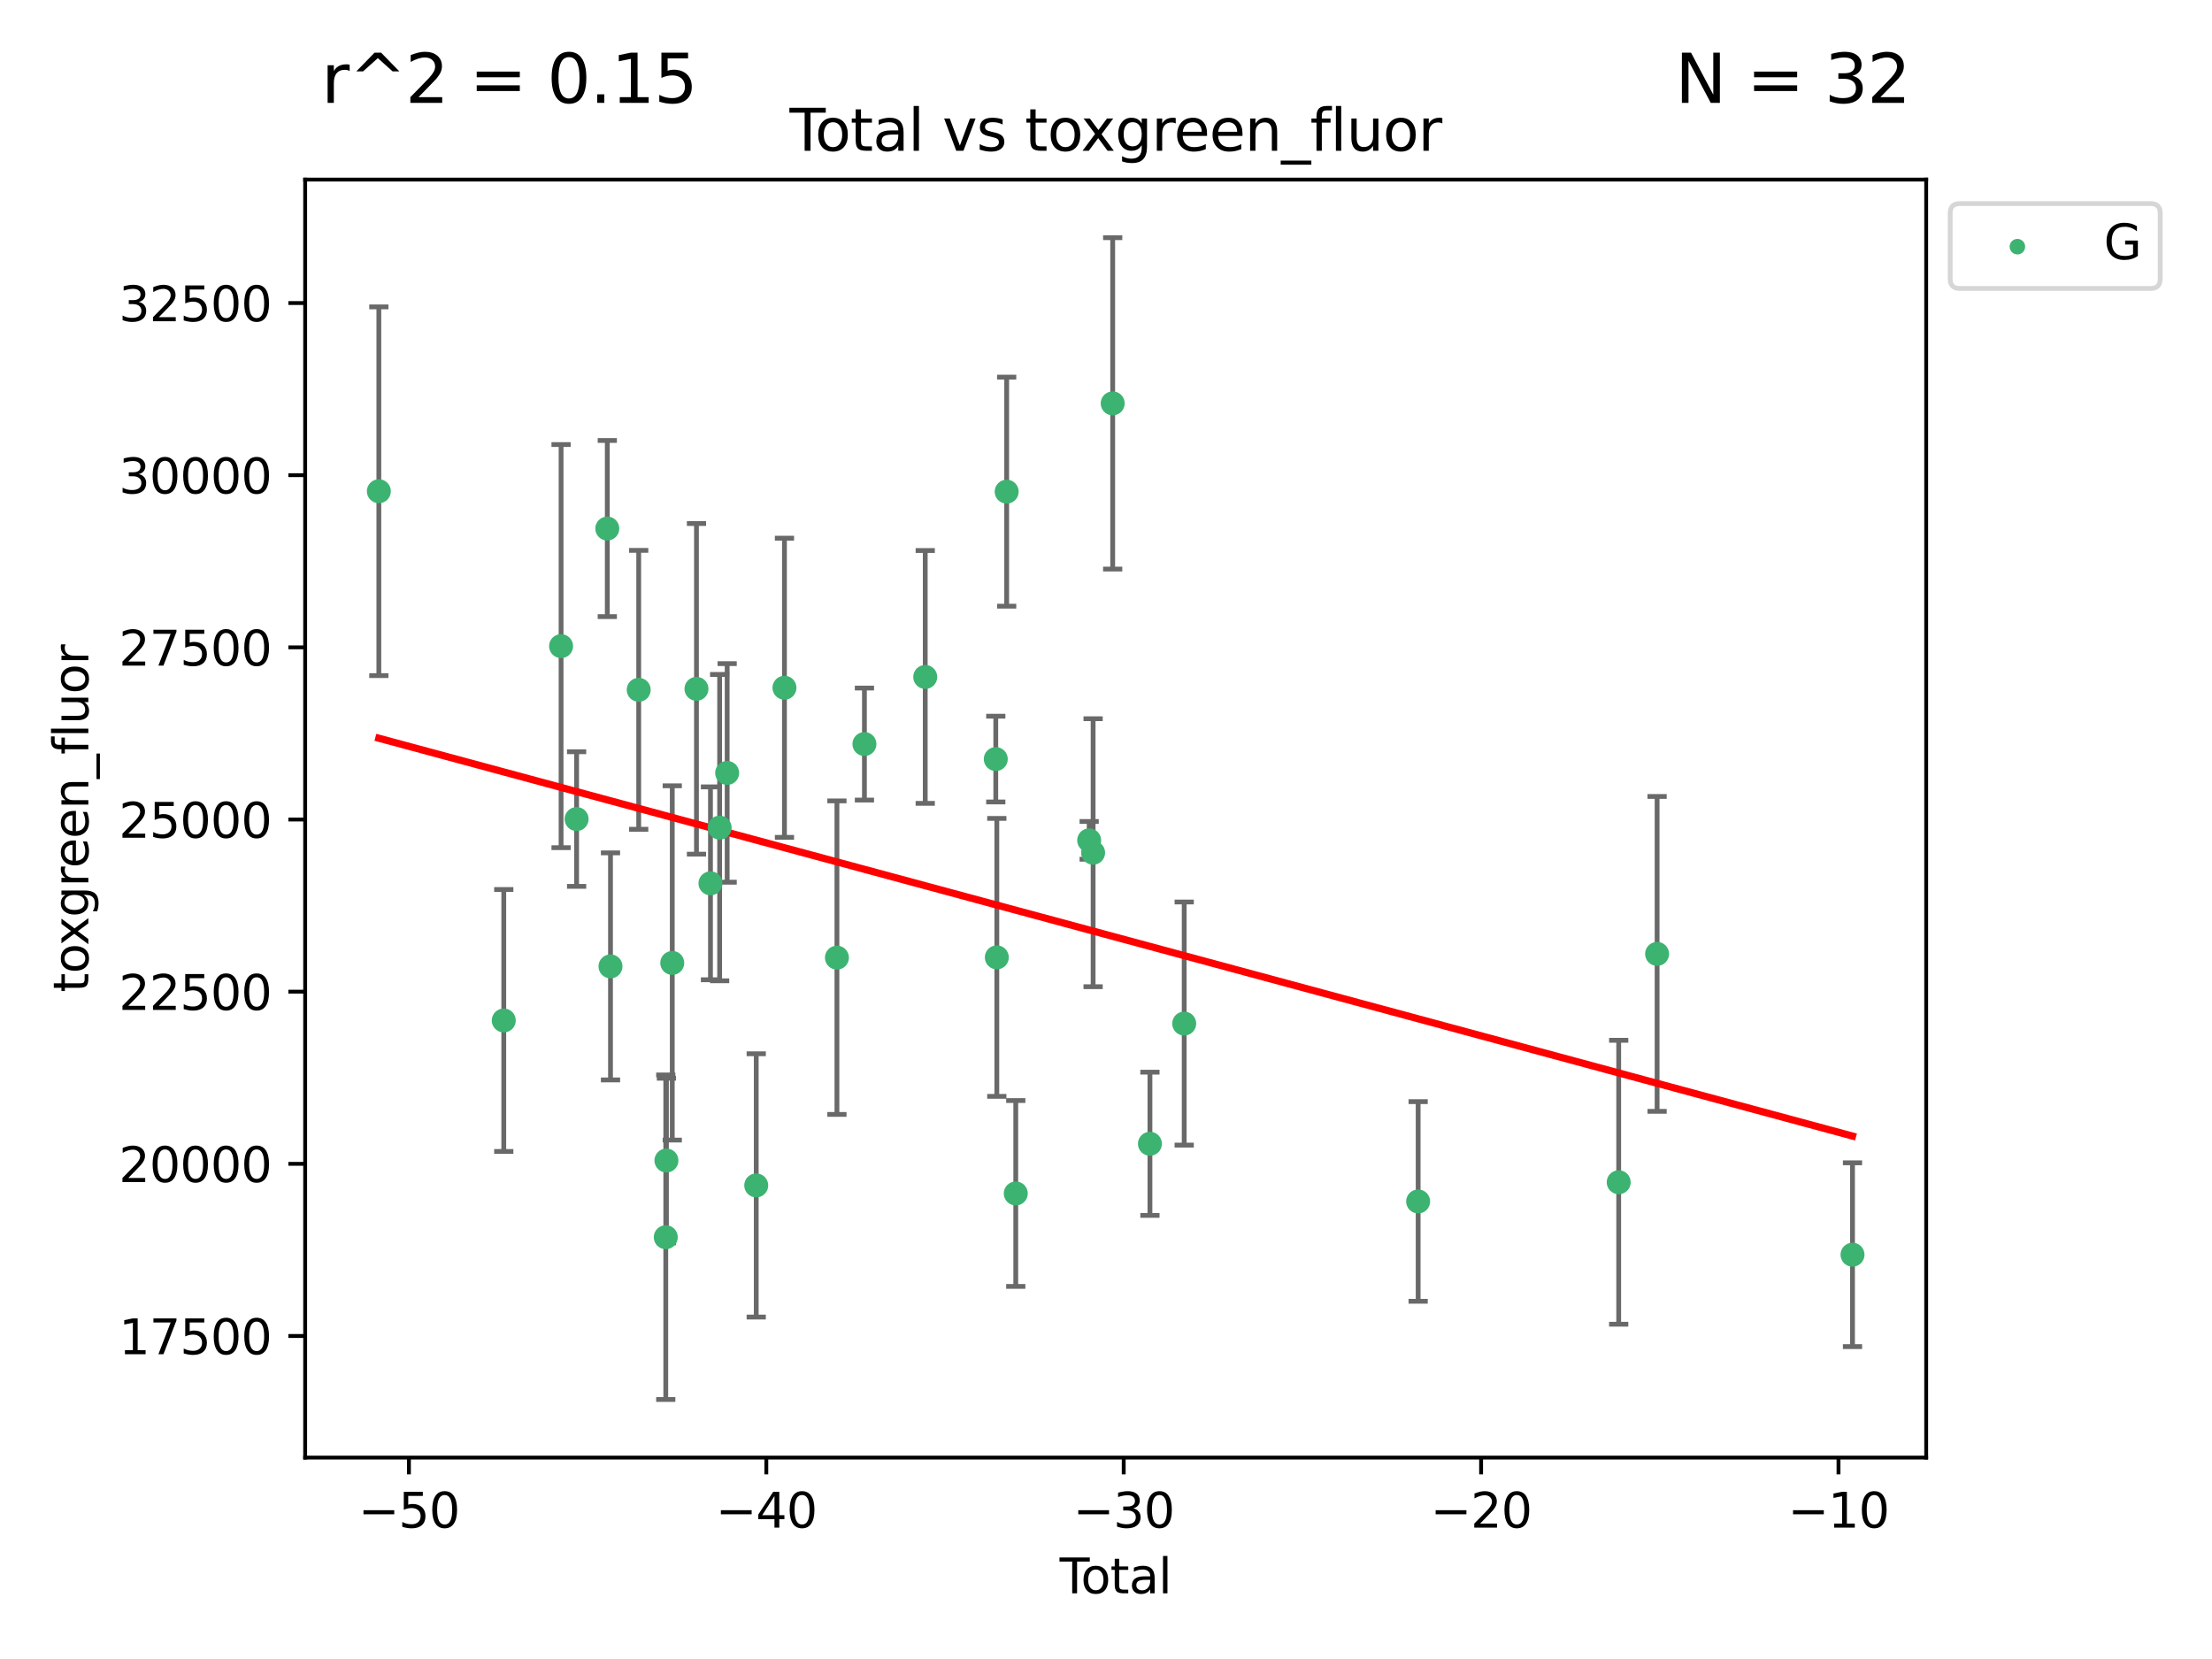 <?xml version="1.0" encoding="utf-8" standalone="no"?>
<!DOCTYPE svg PUBLIC "-//W3C//DTD SVG 1.1//EN"
  "http://www.w3.org/Graphics/SVG/1.1/DTD/svg11.dtd">
<svg xmlns:xlink="http://www.w3.org/1999/xlink" width="460.8pt" height="345.6pt" viewBox="0 0 460.8 345.6" xmlns="http://www.w3.org/2000/svg" version="1.1">
 <defs>
  <style type="text/css">*{stroke-linejoin: round; stroke-linecap: butt}</style>
 </defs>
 <g id="figure_1">
  <g id="patch_1">
   <path d="M 0 345.6 
L 460.8 345.6 
L 460.8 0 
L 0 0 
z
" style="fill: #ffffff"/>
  </g>
  <g id="axes_1">
   <g id="patch_2">
    <path d="M 63.571 303.64 
L 401.26 303.64 
L 401.26 37.411 
L 63.571 37.411 
z
" style="fill: #ffffff"/>
   </g>
   <g id="PathCollection_1">
    <defs>
     <path id="m37106cdf07" d="M 0 1.118 
C 0.297 1.118 0.581 1 0.791 0.791 
C 1 0.581 1.118 0.297 1.118 0 
C 1.118 -0.297 1 -0.581 0.791 -0.791 
C 0.581 -1 0.297 -1.118 0 -1.118 
C -0.297 -1.118 -0.581 -1 -0.791 -0.791 
C -1 -0.581 -1.118 -0.297 -1.118 0 
C -1.118 0.297 -1 0.581 -0.791 0.791 
C -0.581 1 -0.297 1.118 0 1.118 
z
" style="stroke: #3cb371"/>
    </defs>
    <g clip-path="url(#p0122d5c5fe)">
     <use xlink:href="#m37106cdf07" x="78.921" y="102.334" style="fill: #3cb371; stroke: #3cb371"/>
     <use xlink:href="#m37106cdf07" x="104.945" y="212.584" style="fill: #3cb371; stroke: #3cb371"/>
     <use xlink:href="#m37106cdf07" x="116.882" y="134.598" style="fill: #3cb371; stroke: #3cb371"/>
     <use xlink:href="#m37106cdf07" x="120.118" y="170.625" style="fill: #3cb371; stroke: #3cb371"/>
     <use xlink:href="#m37106cdf07" x="126.511" y="110.105" style="fill: #3cb371; stroke: #3cb371"/>
     <use xlink:href="#m37106cdf07" x="127.177" y="201.315" style="fill: #3cb371; stroke: #3cb371"/>
     <use xlink:href="#m37106cdf07" x="133.054" y="143.705" style="fill: #3cb371; stroke: #3cb371"/>
     <use xlink:href="#m37106cdf07" x="138.693" y="257.735" style="fill: #3cb371; stroke: #3cb371"/>
     <use xlink:href="#m37106cdf07" x="138.83" y="241.757" style="fill: #3cb371; stroke: #3cb371"/>
     <use xlink:href="#m37106cdf07" x="140.045" y="200.596" style="fill: #3cb371; stroke: #3cb371"/>
     <use xlink:href="#m37106cdf07" x="145.087" y="143.497" style="fill: #3cb371; stroke: #3cb371"/>
     <use xlink:href="#m37106cdf07" x="148.005" y="184.014" style="fill: #3cb371; stroke: #3cb371"/>
     <use xlink:href="#m37106cdf07" x="149.915" y="172.409" style="fill: #3cb371; stroke: #3cb371"/>
     <use xlink:href="#m37106cdf07" x="151.481" y="161.014" style="fill: #3cb371; stroke: #3cb371"/>
     <use xlink:href="#m37106cdf07" x="157.537" y="246.943" style="fill: #3cb371; stroke: #3cb371"/>
     <use xlink:href="#m37106cdf07" x="163.418" y="143.273" style="fill: #3cb371; stroke: #3cb371"/>
     <use xlink:href="#m37106cdf07" x="174.347" y="199.496" style="fill: #3cb371; stroke: #3cb371"/>
     <use xlink:href="#m37106cdf07" x="180.076" y="154.999" style="fill: #3cb371; stroke: #3cb371"/>
     <use xlink:href="#m37106cdf07" x="192.744" y="141.021" style="fill: #3cb371; stroke: #3cb371"/>
     <use xlink:href="#m37106cdf07" x="207.44" y="158.13" style="fill: #3cb371; stroke: #3cb371"/>
     <use xlink:href="#m37106cdf07" x="207.655" y="199.44" style="fill: #3cb371; stroke: #3cb371"/>
     <use xlink:href="#m37106cdf07" x="209.708" y="102.423" style="fill: #3cb371; stroke: #3cb371"/>
     <use xlink:href="#m37106cdf07" x="211.603" y="248.624" style="fill: #3cb371; stroke: #3cb371"/>
     <use xlink:href="#m37106cdf07" x="226.894" y="175.061" style="fill: #3cb371; stroke: #3cb371"/>
     <use xlink:href="#m37106cdf07" x="227.715" y="177.637" style="fill: #3cb371; stroke: #3cb371"/>
     <use xlink:href="#m37106cdf07" x="231.793" y="84.029" style="fill: #3cb371; stroke: #3cb371"/>
     <use xlink:href="#m37106cdf07" x="239.552" y="238.268" style="fill: #3cb371; stroke: #3cb371"/>
     <use xlink:href="#m37106cdf07" x="246.69" y="213.226" style="fill: #3cb371; stroke: #3cb371"/>
     <use xlink:href="#m37106cdf07" x="295.426" y="250.285" style="fill: #3cb371; stroke: #3cb371"/>
     <use xlink:href="#m37106cdf07" x="337.204" y="246.283" style="fill: #3cb371; stroke: #3cb371"/>
     <use xlink:href="#m37106cdf07" x="345.204" y="198.715" style="fill: #3cb371; stroke: #3cb371"/>
     <use xlink:href="#m37106cdf07" x="385.911" y="261.378" style="fill: #3cb371; stroke: #3cb371"/>
    </g>
   </g>
   <g id="matplotlib.axis_1">
    <g id="xtick_1">
     <g id="line2d_1">
      <defs>
       <path id="m9083b5faa7" d="M 0 0 
L 0 3.5 
" style="stroke: #000000; stroke-width: 0.8"/>
      </defs>
      <g>
       <use xlink:href="#m9083b5faa7" x="85.187" y="303.64" style="stroke: #000000; stroke-width: 0.8"/>
      </g>
     </g>
     <g id="text_1">
      <!-- −50 -->
      <g transform="translate(74.634 318.238)scale(0.1 -0.1)">
       <defs>
        <path id="DejaVuSans-2212" d="M 678 2272 
L 4684 2272 
L 4684 1741 
L 678 1741 
L 678 2272 
z
" transform="scale(0.016)"/>
        <path id="DejaVuSans-35" d="M 691 4666 
L 3169 4666 
L 3169 4134 
L 1269 4134 
L 1269 2991 
Q 1406 3038 1543 3061 
Q 1681 3084 1819 3084 
Q 2600 3084 3056 2656 
Q 3513 2228 3513 1497 
Q 3513 744 3044 326 
Q 2575 -91 1722 -91 
Q 1428 -91 1123 -41 
Q 819 9 494 109 
L 494 744 
Q 775 591 1075 516 
Q 1375 441 1709 441 
Q 2250 441 2565 725 
Q 2881 1009 2881 1497 
Q 2881 1984 2565 2268 
Q 2250 2553 1709 2553 
Q 1456 2553 1204 2497 
Q 953 2441 691 2322 
L 691 4666 
z
" transform="scale(0.016)"/>
        <path id="DejaVuSans-30" d="M 2034 4250 
Q 1547 4250 1301 3770 
Q 1056 3291 1056 2328 
Q 1056 1369 1301 889 
Q 1547 409 2034 409 
Q 2525 409 2770 889 
Q 3016 1369 3016 2328 
Q 3016 3291 2770 3770 
Q 2525 4250 2034 4250 
z
M 2034 4750 
Q 2819 4750 3233 4129 
Q 3647 3509 3647 2328 
Q 3647 1150 3233 529 
Q 2819 -91 2034 -91 
Q 1250 -91 836 529 
Q 422 1150 422 2328 
Q 422 3509 836 4129 
Q 1250 4750 2034 4750 
z
" transform="scale(0.016)"/>
       </defs>
       <use xlink:href="#DejaVuSans-2212"/>
       <use xlink:href="#DejaVuSans-35" x="83.789"/>
       <use xlink:href="#DejaVuSans-30" x="147.412"/>
      </g>
     </g>
    </g>
    <g id="xtick_2">
     <g id="line2d_2">
      <g>
       <use xlink:href="#m9083b5faa7" x="159.638" y="303.64" style="stroke: #000000; stroke-width: 0.8"/>
      </g>
     </g>
     <g id="text_2">
      <!-- −40 -->
      <g transform="translate(149.086 318.238)scale(0.1 -0.1)">
       <defs>
        <path id="DejaVuSans-34" d="M 2419 4116 
L 825 1625 
L 2419 1625 
L 2419 4116 
z
M 2253 4666 
L 3047 4666 
L 3047 1625 
L 3713 1625 
L 3713 1100 
L 3047 1100 
L 3047 0 
L 2419 0 
L 2419 1100 
L 313 1100 
L 313 1709 
L 2253 4666 
z
" transform="scale(0.016)"/>
       </defs>
       <use xlink:href="#DejaVuSans-2212"/>
       <use xlink:href="#DejaVuSans-34" x="83.789"/>
       <use xlink:href="#DejaVuSans-30" x="147.412"/>
      </g>
     </g>
    </g>
    <g id="xtick_3">
     <g id="line2d_3">
      <g>
       <use xlink:href="#m9083b5faa7" x="234.089" y="303.64" style="stroke: #000000; stroke-width: 0.8"/>
      </g>
     </g>
     <g id="text_3">
      <!-- −30 -->
      <g transform="translate(223.537 318.238)scale(0.1 -0.1)">
       <defs>
        <path id="DejaVuSans-33" d="M 2597 2516 
Q 3050 2419 3304 2112 
Q 3559 1806 3559 1356 
Q 3559 666 3084 287 
Q 2609 -91 1734 -91 
Q 1441 -91 1130 -33 
Q 819 25 488 141 
L 488 750 
Q 750 597 1062 519 
Q 1375 441 1716 441 
Q 2309 441 2620 675 
Q 2931 909 2931 1356 
Q 2931 1769 2642 2001 
Q 2353 2234 1838 2234 
L 1294 2234 
L 1294 2753 
L 1863 2753 
Q 2328 2753 2575 2939 
Q 2822 3125 2822 3475 
Q 2822 3834 2567 4026 
Q 2313 4219 1838 4219 
Q 1578 4219 1281 4162 
Q 984 4106 628 3988 
L 628 4550 
Q 988 4650 1302 4700 
Q 1616 4750 1894 4750 
Q 2613 4750 3031 4423 
Q 3450 4097 3450 3541 
Q 3450 3153 3228 2886 
Q 3006 2619 2597 2516 
z
" transform="scale(0.016)"/>
       </defs>
       <use xlink:href="#DejaVuSans-2212"/>
       <use xlink:href="#DejaVuSans-33" x="83.789"/>
       <use xlink:href="#DejaVuSans-30" x="147.412"/>
      </g>
     </g>
    </g>
    <g id="xtick_4">
     <g id="line2d_4">
      <g>
       <use xlink:href="#m9083b5faa7" x="308.541" y="303.64" style="stroke: #000000; stroke-width: 0.8"/>
      </g>
     </g>
     <g id="text_4">
      <!-- −20 -->
      <g transform="translate(297.988 318.238)scale(0.1 -0.1)">
       <defs>
        <path id="DejaVuSans-32" d="M 1228 531 
L 3431 531 
L 3431 0 
L 469 0 
L 469 531 
Q 828 903 1448 1529 
Q 2069 2156 2228 2338 
Q 2531 2678 2651 2914 
Q 2772 3150 2772 3378 
Q 2772 3750 2511 3984 
Q 2250 4219 1831 4219 
Q 1534 4219 1204 4116 
Q 875 4013 500 3803 
L 500 4441 
Q 881 4594 1212 4672 
Q 1544 4750 1819 4750 
Q 2544 4750 2975 4387 
Q 3406 4025 3406 3419 
Q 3406 3131 3298 2873 
Q 3191 2616 2906 2266 
Q 2828 2175 2409 1742 
Q 1991 1309 1228 531 
z
" transform="scale(0.016)"/>
       </defs>
       <use xlink:href="#DejaVuSans-2212"/>
       <use xlink:href="#DejaVuSans-32" x="83.789"/>
       <use xlink:href="#DejaVuSans-30" x="147.412"/>
      </g>
     </g>
    </g>
    <g id="xtick_5">
     <g id="line2d_5">
      <g>
       <use xlink:href="#m9083b5faa7" x="382.992" y="303.64" style="stroke: #000000; stroke-width: 0.8"/>
      </g>
     </g>
     <g id="text_5">
      <!-- −10 -->
      <g transform="translate(372.44 318.238)scale(0.1 -0.1)">
       <defs>
        <path id="DejaVuSans-31" d="M 794 531 
L 1825 531 
L 1825 4091 
L 703 3866 
L 703 4441 
L 1819 4666 
L 2450 4666 
L 2450 531 
L 3481 531 
L 3481 0 
L 794 0 
L 794 531 
z
" transform="scale(0.016)"/>
       </defs>
       <use xlink:href="#DejaVuSans-2212"/>
       <use xlink:href="#DejaVuSans-31" x="83.789"/>
       <use xlink:href="#DejaVuSans-30" x="147.412"/>
      </g>
     </g>
    </g>
    <g id="text_6">
     <!-- Total -->
     <g transform="translate(220.739 331.917)scale(0.1 -0.1)">
      <defs>
       <path id="DejaVuSans-54" d="M -19 4666 
L 3928 4666 
L 3928 4134 
L 2272 4134 
L 2272 0 
L 1638 0 
L 1638 4134 
L -19 4134 
L -19 4666 
z
" transform="scale(0.016)"/>
       <path id="DejaVuSans-6f" d="M 1959 3097 
Q 1497 3097 1228 2736 
Q 959 2375 959 1747 
Q 959 1119 1226 758 
Q 1494 397 1959 397 
Q 2419 397 2687 759 
Q 2956 1122 2956 1747 
Q 2956 2369 2687 2733 
Q 2419 3097 1959 3097 
z
M 1959 3584 
Q 2709 3584 3137 3096 
Q 3566 2609 3566 1747 
Q 3566 888 3137 398 
Q 2709 -91 1959 -91 
Q 1206 -91 779 398 
Q 353 888 353 1747 
Q 353 2609 779 3096 
Q 1206 3584 1959 3584 
z
" transform="scale(0.016)"/>
       <path id="DejaVuSans-74" d="M 1172 4494 
L 1172 3500 
L 2356 3500 
L 2356 3053 
L 1172 3053 
L 1172 1153 
Q 1172 725 1289 603 
Q 1406 481 1766 481 
L 2356 481 
L 2356 0 
L 1766 0 
Q 1100 0 847 248 
Q 594 497 594 1153 
L 594 3053 
L 172 3053 
L 172 3500 
L 594 3500 
L 594 4494 
L 1172 4494 
z
" transform="scale(0.016)"/>
       <path id="DejaVuSans-61" d="M 2194 1759 
Q 1497 1759 1228 1600 
Q 959 1441 959 1056 
Q 959 750 1161 570 
Q 1363 391 1709 391 
Q 2188 391 2477 730 
Q 2766 1069 2766 1631 
L 2766 1759 
L 2194 1759 
z
M 3341 1997 
L 3341 0 
L 2766 0 
L 2766 531 
Q 2569 213 2275 61 
Q 1981 -91 1556 -91 
Q 1019 -91 701 211 
Q 384 513 384 1019 
Q 384 1609 779 1909 
Q 1175 2209 1959 2209 
L 2766 2209 
L 2766 2266 
Q 2766 2663 2505 2880 
Q 2244 3097 1772 3097 
Q 1472 3097 1187 3025 
Q 903 2953 641 2809 
L 641 3341 
Q 956 3463 1253 3523 
Q 1550 3584 1831 3584 
Q 2591 3584 2966 3190 
Q 3341 2797 3341 1997 
z
" transform="scale(0.016)"/>
       <path id="DejaVuSans-6c" d="M 603 4863 
L 1178 4863 
L 1178 0 
L 603 0 
L 603 4863 
z
" transform="scale(0.016)"/>
      </defs>
      <use xlink:href="#DejaVuSans-54"/>
      <use xlink:href="#DejaVuSans-6f" x="44.084"/>
      <use xlink:href="#DejaVuSans-74" x="105.266"/>
      <use xlink:href="#DejaVuSans-61" x="144.475"/>
      <use xlink:href="#DejaVuSans-6c" x="205.754"/>
     </g>
    </g>
   </g>
   <g id="matplotlib.axis_2">
    <g id="ytick_1">
     <g id="line2d_6">
      <defs>
       <path id="m6545ec533d" d="M 0 0 
L -3.5 0 
" style="stroke: #000000; stroke-width: 0.8"/>
      </defs>
      <g>
       <use xlink:href="#m6545ec533d" x="63.571" y="278.311" style="stroke: #000000; stroke-width: 0.8"/>
      </g>
     </g>
     <g id="text_7">
      <!-- 17500 -->
      <g transform="translate(24.759 282.11)scale(0.1 -0.1)">
       <defs>
        <path id="DejaVuSans-37" d="M 525 4666 
L 3525 4666 
L 3525 4397 
L 1831 0 
L 1172 0 
L 2766 4134 
L 525 4134 
L 525 4666 
z
" transform="scale(0.016)"/>
       </defs>
       <use xlink:href="#DejaVuSans-31"/>
       <use xlink:href="#DejaVuSans-37" x="63.623"/>
       <use xlink:href="#DejaVuSans-35" x="127.246"/>
       <use xlink:href="#DejaVuSans-30" x="190.869"/>
       <use xlink:href="#DejaVuSans-30" x="254.492"/>
      </g>
     </g>
    </g>
    <g id="ytick_2">
     <g id="line2d_7">
      <g>
       <use xlink:href="#m6545ec533d" x="63.571" y="242.447" style="stroke: #000000; stroke-width: 0.8"/>
      </g>
     </g>
     <g id="text_8">
      <!-- 20000 -->
      <g transform="translate(24.759 246.246)scale(0.1 -0.1)">
       <use xlink:href="#DejaVuSans-32"/>
       <use xlink:href="#DejaVuSans-30" x="63.623"/>
       <use xlink:href="#DejaVuSans-30" x="127.246"/>
       <use xlink:href="#DejaVuSans-30" x="190.869"/>
       <use xlink:href="#DejaVuSans-30" x="254.492"/>
      </g>
     </g>
    </g>
    <g id="ytick_3">
     <g id="line2d_8">
      <g>
       <use xlink:href="#m6545ec533d" x="63.571" y="206.583" style="stroke: #000000; stroke-width: 0.8"/>
      </g>
     </g>
     <g id="text_9">
      <!-- 22500 -->
      <g transform="translate(24.759 210.382)scale(0.1 -0.1)">
       <use xlink:href="#DejaVuSans-32"/>
       <use xlink:href="#DejaVuSans-32" x="63.623"/>
       <use xlink:href="#DejaVuSans-35" x="127.246"/>
       <use xlink:href="#DejaVuSans-30" x="190.869"/>
       <use xlink:href="#DejaVuSans-30" x="254.492"/>
      </g>
     </g>
    </g>
    <g id="ytick_4">
     <g id="line2d_9">
      <g>
       <use xlink:href="#m6545ec533d" x="63.571" y="170.719" style="stroke: #000000; stroke-width: 0.8"/>
      </g>
     </g>
     <g id="text_10">
      <!-- 25000 -->
      <g transform="translate(24.759 174.518)scale(0.1 -0.1)">
       <use xlink:href="#DejaVuSans-32"/>
       <use xlink:href="#DejaVuSans-35" x="63.623"/>
       <use xlink:href="#DejaVuSans-30" x="127.246"/>
       <use xlink:href="#DejaVuSans-30" x="190.869"/>
       <use xlink:href="#DejaVuSans-30" x="254.492"/>
      </g>
     </g>
    </g>
    <g id="ytick_5">
     <g id="line2d_10">
      <g>
       <use xlink:href="#m6545ec533d" x="63.571" y="134.854" style="stroke: #000000; stroke-width: 0.8"/>
      </g>
     </g>
     <g id="text_11">
      <!-- 27500 -->
      <g transform="translate(24.759 138.654)scale(0.1 -0.1)">
       <use xlink:href="#DejaVuSans-32"/>
       <use xlink:href="#DejaVuSans-37" x="63.623"/>
       <use xlink:href="#DejaVuSans-35" x="127.246"/>
       <use xlink:href="#DejaVuSans-30" x="190.869"/>
       <use xlink:href="#DejaVuSans-30" x="254.492"/>
      </g>
     </g>
    </g>
    <g id="ytick_6">
     <g id="line2d_11">
      <g>
       <use xlink:href="#m6545ec533d" x="63.571" y="98.99" style="stroke: #000000; stroke-width: 0.8"/>
      </g>
     </g>
     <g id="text_12">
      <!-- 30000 -->
      <g transform="translate(24.759 102.789)scale(0.1 -0.1)">
       <use xlink:href="#DejaVuSans-33"/>
       <use xlink:href="#DejaVuSans-30" x="63.623"/>
       <use xlink:href="#DejaVuSans-30" x="127.246"/>
       <use xlink:href="#DejaVuSans-30" x="190.869"/>
       <use xlink:href="#DejaVuSans-30" x="254.492"/>
      </g>
     </g>
    </g>
    <g id="ytick_7">
     <g id="line2d_12">
      <g>
       <use xlink:href="#m6545ec533d" x="63.571" y="63.126" style="stroke: #000000; stroke-width: 0.8"/>
      </g>
     </g>
     <g id="text_13">
      <!-- 32500 -->
      <g transform="translate(24.759 66.925)scale(0.1 -0.1)">
       <use xlink:href="#DejaVuSans-33"/>
       <use xlink:href="#DejaVuSans-32" x="63.623"/>
       <use xlink:href="#DejaVuSans-35" x="127.246"/>
       <use xlink:href="#DejaVuSans-30" x="190.869"/>
       <use xlink:href="#DejaVuSans-30" x="254.492"/>
      </g>
     </g>
    </g>
    <g id="text_14">
     <!-- toxgreen_fluor -->
     <g transform="translate(18.401 206.72)rotate(-90)scale(0.1 -0.1)">
      <defs>
       <path id="DejaVuSans-78" d="M 3513 3500 
L 2247 1797 
L 3578 0 
L 2900 0 
L 1881 1375 
L 863 0 
L 184 0 
L 1544 1831 
L 300 3500 
L 978 3500 
L 1906 2253 
L 2834 3500 
L 3513 3500 
z
" transform="scale(0.016)"/>
       <path id="DejaVuSans-67" d="M 2906 1791 
Q 2906 2416 2648 2759 
Q 2391 3103 1925 3103 
Q 1463 3103 1205 2759 
Q 947 2416 947 1791 
Q 947 1169 1205 825 
Q 1463 481 1925 481 
Q 2391 481 2648 825 
Q 2906 1169 2906 1791 
z
M 3481 434 
Q 3481 -459 3084 -895 
Q 2688 -1331 1869 -1331 
Q 1566 -1331 1297 -1286 
Q 1028 -1241 775 -1147 
L 775 -588 
Q 1028 -725 1275 -790 
Q 1522 -856 1778 -856 
Q 2344 -856 2625 -561 
Q 2906 -266 2906 331 
L 2906 616 
Q 2728 306 2450 153 
Q 2172 0 1784 0 
Q 1141 0 747 490 
Q 353 981 353 1791 
Q 353 2603 747 3093 
Q 1141 3584 1784 3584 
Q 2172 3584 2450 3431 
Q 2728 3278 2906 2969 
L 2906 3500 
L 3481 3500 
L 3481 434 
z
" transform="scale(0.016)"/>
       <path id="DejaVuSans-72" d="M 2631 2963 
Q 2534 3019 2420 3045 
Q 2306 3072 2169 3072 
Q 1681 3072 1420 2755 
Q 1159 2438 1159 1844 
L 1159 0 
L 581 0 
L 581 3500 
L 1159 3500 
L 1159 2956 
Q 1341 3275 1631 3429 
Q 1922 3584 2338 3584 
Q 2397 3584 2469 3576 
Q 2541 3569 2628 3553 
L 2631 2963 
z
" transform="scale(0.016)"/>
       <path id="DejaVuSans-65" d="M 3597 1894 
L 3597 1613 
L 953 1613 
Q 991 1019 1311 708 
Q 1631 397 2203 397 
Q 2534 397 2845 478 
Q 3156 559 3463 722 
L 3463 178 
Q 3153 47 2828 -22 
Q 2503 -91 2169 -91 
Q 1331 -91 842 396 
Q 353 884 353 1716 
Q 353 2575 817 3079 
Q 1281 3584 2069 3584 
Q 2775 3584 3186 3129 
Q 3597 2675 3597 1894 
z
M 3022 2063 
Q 3016 2534 2758 2815 
Q 2500 3097 2075 3097 
Q 1594 3097 1305 2825 
Q 1016 2553 972 2059 
L 3022 2063 
z
" transform="scale(0.016)"/>
       <path id="DejaVuSans-6e" d="M 3513 2113 
L 3513 0 
L 2938 0 
L 2938 2094 
Q 2938 2591 2744 2837 
Q 2550 3084 2163 3084 
Q 1697 3084 1428 2787 
Q 1159 2491 1159 1978 
L 1159 0 
L 581 0 
L 581 3500 
L 1159 3500 
L 1159 2956 
Q 1366 3272 1645 3428 
Q 1925 3584 2291 3584 
Q 2894 3584 3203 3211 
Q 3513 2838 3513 2113 
z
" transform="scale(0.016)"/>
       <path id="DejaVuSans-5f" d="M 3263 -1063 
L 3263 -1509 
L -63 -1509 
L -63 -1063 
L 3263 -1063 
z
" transform="scale(0.016)"/>
       <path id="DejaVuSans-66" d="M 2375 4863 
L 2375 4384 
L 1825 4384 
Q 1516 4384 1395 4259 
Q 1275 4134 1275 3809 
L 1275 3500 
L 2222 3500 
L 2222 3053 
L 1275 3053 
L 1275 0 
L 697 0 
L 697 3053 
L 147 3053 
L 147 3500 
L 697 3500 
L 697 3744 
Q 697 4328 969 4595 
Q 1241 4863 1831 4863 
L 2375 4863 
z
" transform="scale(0.016)"/>
       <path id="DejaVuSans-75" d="M 544 1381 
L 544 3500 
L 1119 3500 
L 1119 1403 
Q 1119 906 1312 657 
Q 1506 409 1894 409 
Q 2359 409 2629 706 
Q 2900 1003 2900 1516 
L 2900 3500 
L 3475 3500 
L 3475 0 
L 2900 0 
L 2900 538 
Q 2691 219 2414 64 
Q 2138 -91 1772 -91 
Q 1169 -91 856 284 
Q 544 659 544 1381 
z
M 1991 3584 
L 1991 3584 
z
" transform="scale(0.016)"/>
      </defs>
      <use xlink:href="#DejaVuSans-74"/>
      <use xlink:href="#DejaVuSans-6f" x="39.209"/>
      <use xlink:href="#DejaVuSans-78" x="97.266"/>
      <use xlink:href="#DejaVuSans-67" x="156.445"/>
      <use xlink:href="#DejaVuSans-72" x="219.922"/>
      <use xlink:href="#DejaVuSans-65" x="258.785"/>
      <use xlink:href="#DejaVuSans-65" x="320.309"/>
      <use xlink:href="#DejaVuSans-6e" x="381.832"/>
      <use xlink:href="#DejaVuSans-5f" x="445.211"/>
      <use xlink:href="#DejaVuSans-66" x="495.211"/>
      <use xlink:href="#DejaVuSans-6c" x="530.416"/>
      <use xlink:href="#DejaVuSans-75" x="558.199"/>
      <use xlink:href="#DejaVuSans-6f" x="621.578"/>
      <use xlink:href="#DejaVuSans-72" x="682.76"/>
     </g>
    </g>
   </g>
   <g id="LineCollection_1">
    <path d="M 78.921 140.738 
L 78.921 63.931 
" clip-path="url(#p0122d5c5fe)" style="fill: none; stroke: #696969"/>
    <path d="M 104.945 239.865 
L 104.945 185.303 
" clip-path="url(#p0122d5c5fe)" style="fill: none; stroke: #696969"/>
    <path d="M 116.882 176.587 
L 116.882 92.609 
" clip-path="url(#p0122d5c5fe)" style="fill: none; stroke: #696969"/>
    <path d="M 120.118 184.644 
L 120.118 156.605 
" clip-path="url(#p0122d5c5fe)" style="fill: none; stroke: #696969"/>
    <path d="M 126.511 128.45 
L 126.511 91.76 
" clip-path="url(#p0122d5c5fe)" style="fill: none; stroke: #696969"/>
    <path d="M 127.177 224.969 
L 127.177 177.662 
" clip-path="url(#p0122d5c5fe)" style="fill: none; stroke: #696969"/>
    <path d="M 133.054 172.758 
L 133.054 114.652 
" clip-path="url(#p0122d5c5fe)" style="fill: none; stroke: #696969"/>
    <path d="M 138.693 291.539 
L 138.693 223.931 
" clip-path="url(#p0122d5c5fe)" style="fill: none; stroke: #696969"/>
    <path d="M 138.83 258.896 
L 138.83 224.617 
" clip-path="url(#p0122d5c5fe)" style="fill: none; stroke: #696969"/>
    <path d="M 140.045 237.494 
L 140.045 163.698 
" clip-path="url(#p0122d5c5fe)" style="fill: none; stroke: #696969"/>
    <path d="M 145.087 177.934 
L 145.087 109.06 
" clip-path="url(#p0122d5c5fe)" style="fill: none; stroke: #696969"/>
    <path d="M 148.005 204.105 
L 148.005 163.924 
" clip-path="url(#p0122d5c5fe)" style="fill: none; stroke: #696969"/>
    <path d="M 149.915 204.318 
L 149.915 140.5 
" clip-path="url(#p0122d5c5fe)" style="fill: none; stroke: #696969"/>
    <path d="M 151.481 183.78 
L 151.481 138.248 
" clip-path="url(#p0122d5c5fe)" style="fill: none; stroke: #696969"/>
    <path d="M 157.537 274.366 
L 157.537 219.52 
" clip-path="url(#p0122d5c5fe)" style="fill: none; stroke: #696969"/>
    <path d="M 163.418 174.432 
L 163.418 112.115 
" clip-path="url(#p0122d5c5fe)" style="fill: none; stroke: #696969"/>
    <path d="M 174.347 232.15 
L 174.347 166.842 
" clip-path="url(#p0122d5c5fe)" style="fill: none; stroke: #696969"/>
    <path d="M 180.076 166.666 
L 180.076 143.332 
" clip-path="url(#p0122d5c5fe)" style="fill: none; stroke: #696969"/>
    <path d="M 192.744 167.359 
L 192.744 114.683 
" clip-path="url(#p0122d5c5fe)" style="fill: none; stroke: #696969"/>
    <path d="M 207.44 167.063 
L 207.44 149.198 
" clip-path="url(#p0122d5c5fe)" style="fill: none; stroke: #696969"/>
    <path d="M 207.655 228.389 
L 207.655 170.491 
" clip-path="url(#p0122d5c5fe)" style="fill: none; stroke: #696969"/>
    <path d="M 209.708 126.28 
L 209.708 78.565 
" clip-path="url(#p0122d5c5fe)" style="fill: none; stroke: #696969"/>
    <path d="M 211.603 267.982 
L 211.603 229.267 
" clip-path="url(#p0122d5c5fe)" style="fill: none; stroke: #696969"/>
    <path d="M 226.894 178.996 
L 226.894 171.126 
" clip-path="url(#p0122d5c5fe)" style="fill: none; stroke: #696969"/>
    <path d="M 227.715 205.546 
L 227.715 149.727 
" clip-path="url(#p0122d5c5fe)" style="fill: none; stroke: #696969"/>
    <path d="M 231.793 118.545 
L 231.793 49.513 
" clip-path="url(#p0122d5c5fe)" style="fill: none; stroke: #696969"/>
    <path d="M 239.552 253.186 
L 239.552 223.349 
" clip-path="url(#p0122d5c5fe)" style="fill: none; stroke: #696969"/>
    <path d="M 246.69 238.548 
L 246.69 187.903 
" clip-path="url(#p0122d5c5fe)" style="fill: none; stroke: #696969"/>
    <path d="M 295.426 271.079 
L 295.426 229.491 
" clip-path="url(#p0122d5c5fe)" style="fill: none; stroke: #696969"/>
    <path d="M 337.204 275.856 
L 337.204 216.711 
" clip-path="url(#p0122d5c5fe)" style="fill: none; stroke: #696969"/>
    <path d="M 345.204 231.516 
L 345.204 165.915 
" clip-path="url(#p0122d5c5fe)" style="fill: none; stroke: #696969"/>
    <path d="M 385.911 280.522 
L 385.911 242.234 
" clip-path="url(#p0122d5c5fe)" style="fill: none; stroke: #696969"/>
   </g>
   <g id="line2d_13">
    <defs>
     <path id="m3ef8b22080" d="M 2 0 
L -2 -0 
" style="stroke: #696969"/>
    </defs>
    <g clip-path="url(#p0122d5c5fe)">
     <use xlink:href="#m3ef8b22080" x="78.921" y="140.738" style="fill: #696969; stroke: #696969"/>
     <use xlink:href="#m3ef8b22080" x="104.945" y="239.865" style="fill: #696969; stroke: #696969"/>
     <use xlink:href="#m3ef8b22080" x="116.882" y="176.587" style="fill: #696969; stroke: #696969"/>
     <use xlink:href="#m3ef8b22080" x="120.118" y="184.644" style="fill: #696969; stroke: #696969"/>
     <use xlink:href="#m3ef8b22080" x="126.511" y="128.45" style="fill: #696969; stroke: #696969"/>
     <use xlink:href="#m3ef8b22080" x="127.177" y="224.969" style="fill: #696969; stroke: #696969"/>
     <use xlink:href="#m3ef8b22080" x="133.054" y="172.758" style="fill: #696969; stroke: #696969"/>
     <use xlink:href="#m3ef8b22080" x="138.693" y="291.539" style="fill: #696969; stroke: #696969"/>
     <use xlink:href="#m3ef8b22080" x="138.83" y="258.896" style="fill: #696969; stroke: #696969"/>
     <use xlink:href="#m3ef8b22080" x="140.045" y="237.494" style="fill: #696969; stroke: #696969"/>
     <use xlink:href="#m3ef8b22080" x="145.087" y="177.934" style="fill: #696969; stroke: #696969"/>
     <use xlink:href="#m3ef8b22080" x="148.005" y="204.105" style="fill: #696969; stroke: #696969"/>
     <use xlink:href="#m3ef8b22080" x="149.915" y="204.318" style="fill: #696969; stroke: #696969"/>
     <use xlink:href="#m3ef8b22080" x="151.481" y="183.78" style="fill: #696969; stroke: #696969"/>
     <use xlink:href="#m3ef8b22080" x="157.537" y="274.366" style="fill: #696969; stroke: #696969"/>
     <use xlink:href="#m3ef8b22080" x="163.418" y="174.432" style="fill: #696969; stroke: #696969"/>
     <use xlink:href="#m3ef8b22080" x="174.347" y="232.15" style="fill: #696969; stroke: #696969"/>
     <use xlink:href="#m3ef8b22080" x="180.076" y="166.666" style="fill: #696969; stroke: #696969"/>
     <use xlink:href="#m3ef8b22080" x="192.744" y="167.359" style="fill: #696969; stroke: #696969"/>
     <use xlink:href="#m3ef8b22080" x="207.44" y="167.063" style="fill: #696969; stroke: #696969"/>
     <use xlink:href="#m3ef8b22080" x="207.655" y="228.389" style="fill: #696969; stroke: #696969"/>
     <use xlink:href="#m3ef8b22080" x="209.708" y="126.28" style="fill: #696969; stroke: #696969"/>
     <use xlink:href="#m3ef8b22080" x="211.603" y="267.982" style="fill: #696969; stroke: #696969"/>
     <use xlink:href="#m3ef8b22080" x="226.894" y="178.996" style="fill: #696969; stroke: #696969"/>
     <use xlink:href="#m3ef8b22080" x="227.715" y="205.546" style="fill: #696969; stroke: #696969"/>
     <use xlink:href="#m3ef8b22080" x="231.793" y="118.545" style="fill: #696969; stroke: #696969"/>
     <use xlink:href="#m3ef8b22080" x="239.552" y="253.186" style="fill: #696969; stroke: #696969"/>
     <use xlink:href="#m3ef8b22080" x="246.69" y="238.548" style="fill: #696969; stroke: #696969"/>
     <use xlink:href="#m3ef8b22080" x="295.426" y="271.079" style="fill: #696969; stroke: #696969"/>
     <use xlink:href="#m3ef8b22080" x="337.204" y="275.856" style="fill: #696969; stroke: #696969"/>
     <use xlink:href="#m3ef8b22080" x="345.204" y="231.516" style="fill: #696969; stroke: #696969"/>
     <use xlink:href="#m3ef8b22080" x="385.911" y="280.522" style="fill: #696969; stroke: #696969"/>
    </g>
   </g>
   <g id="line2d_14">
    <g clip-path="url(#p0122d5c5fe)">
     <use xlink:href="#m3ef8b22080" x="78.921" y="63.931" style="fill: #696969; stroke: #696969"/>
     <use xlink:href="#m3ef8b22080" x="104.945" y="185.303" style="fill: #696969; stroke: #696969"/>
     <use xlink:href="#m3ef8b22080" x="116.882" y="92.609" style="fill: #696969; stroke: #696969"/>
     <use xlink:href="#m3ef8b22080" x="120.118" y="156.605" style="fill: #696969; stroke: #696969"/>
     <use xlink:href="#m3ef8b22080" x="126.511" y="91.76" style="fill: #696969; stroke: #696969"/>
     <use xlink:href="#m3ef8b22080" x="127.177" y="177.662" style="fill: #696969; stroke: #696969"/>
     <use xlink:href="#m3ef8b22080" x="133.054" y="114.652" style="fill: #696969; stroke: #696969"/>
     <use xlink:href="#m3ef8b22080" x="138.693" y="223.931" style="fill: #696969; stroke: #696969"/>
     <use xlink:href="#m3ef8b22080" x="138.83" y="224.617" style="fill: #696969; stroke: #696969"/>
     <use xlink:href="#m3ef8b22080" x="140.045" y="163.698" style="fill: #696969; stroke: #696969"/>
     <use xlink:href="#m3ef8b22080" x="145.087" y="109.06" style="fill: #696969; stroke: #696969"/>
     <use xlink:href="#m3ef8b22080" x="148.005" y="163.924" style="fill: #696969; stroke: #696969"/>
     <use xlink:href="#m3ef8b22080" x="149.915" y="140.5" style="fill: #696969; stroke: #696969"/>
     <use xlink:href="#m3ef8b22080" x="151.481" y="138.248" style="fill: #696969; stroke: #696969"/>
     <use xlink:href="#m3ef8b22080" x="157.537" y="219.52" style="fill: #696969; stroke: #696969"/>
     <use xlink:href="#m3ef8b22080" x="163.418" y="112.115" style="fill: #696969; stroke: #696969"/>
     <use xlink:href="#m3ef8b22080" x="174.347" y="166.842" style="fill: #696969; stroke: #696969"/>
     <use xlink:href="#m3ef8b22080" x="180.076" y="143.332" style="fill: #696969; stroke: #696969"/>
     <use xlink:href="#m3ef8b22080" x="192.744" y="114.683" style="fill: #696969; stroke: #696969"/>
     <use xlink:href="#m3ef8b22080" x="207.44" y="149.198" style="fill: #696969; stroke: #696969"/>
     <use xlink:href="#m3ef8b22080" x="207.655" y="170.491" style="fill: #696969; stroke: #696969"/>
     <use xlink:href="#m3ef8b22080" x="209.708" y="78.565" style="fill: #696969; stroke: #696969"/>
     <use xlink:href="#m3ef8b22080" x="211.603" y="229.267" style="fill: #696969; stroke: #696969"/>
     <use xlink:href="#m3ef8b22080" x="226.894" y="171.126" style="fill: #696969; stroke: #696969"/>
     <use xlink:href="#m3ef8b22080" x="227.715" y="149.727" style="fill: #696969; stroke: #696969"/>
     <use xlink:href="#m3ef8b22080" x="231.793" y="49.513" style="fill: #696969; stroke: #696969"/>
     <use xlink:href="#m3ef8b22080" x="239.552" y="223.349" style="fill: #696969; stroke: #696969"/>
     <use xlink:href="#m3ef8b22080" x="246.69" y="187.903" style="fill: #696969; stroke: #696969"/>
     <use xlink:href="#m3ef8b22080" x="295.426" y="229.491" style="fill: #696969; stroke: #696969"/>
     <use xlink:href="#m3ef8b22080" x="337.204" y="216.711" style="fill: #696969; stroke: #696969"/>
     <use xlink:href="#m3ef8b22080" x="345.204" y="165.915" style="fill: #696969; stroke: #696969"/>
     <use xlink:href="#m3ef8b22080" x="385.911" y="242.234" style="fill: #696969; stroke: #696969"/>
    </g>
   </g>
   <g id="line2d_15">
    <path d="M 78.921 153.787 
L 104.945 160.812 
L 116.882 164.035 
L 120.118 164.908 
L 126.511 166.634 
L 127.177 166.814 
L 133.054 168.401 
L 138.693 169.923 
L 138.83 169.96 
L 140.045 170.288 
L 145.087 171.649 
L 148.005 172.437 
L 149.915 172.953 
L 151.481 173.375 
L 157.537 175.01 
L 163.418 176.598 
L 174.347 179.548 
L 180.076 181.095 
L 192.744 184.515 
L 207.44 188.482 
L 207.655 188.54 
L 209.708 189.094 
L 211.603 189.606 
L 226.894 193.734 
L 227.715 193.955 
L 231.793 195.056 
L 239.552 197.151 
L 246.69 199.078 
L 295.426 212.235 
L 337.204 223.513 
L 345.204 225.673 
L 385.911 236.662 
" clip-path="url(#p0122d5c5fe)" style="fill: none; stroke: #ff0000; stroke-width: 1.5; stroke-linecap: square"/>
   </g>
   <g id="line2d_16">
    <defs>
     <path id="m28106657e8" d="M 0 2 
C 0.53 2 1.039 1.789 1.414 1.414 
C 1.789 1.039 2 0.53 2 0 
C 2 -0.53 1.789 -1.039 1.414 -1.414 
C 1.039 -1.789 0.53 -2 0 -2 
C -0.53 -2 -1.039 -1.789 -1.414 -1.414 
C -1.789 -1.039 -2 -0.53 -2 0 
C -2 0.53 -1.789 1.039 -1.414 1.414 
C -1.039 1.789 -0.53 2 0 2 
z
" style="stroke: #3cb371"/>
    </defs>
    <g clip-path="url(#p0122d5c5fe)">
     <use xlink:href="#m28106657e8" x="78.921" y="102.334" style="fill: #3cb371; stroke: #3cb371"/>
     <use xlink:href="#m28106657e8" x="104.945" y="212.584" style="fill: #3cb371; stroke: #3cb371"/>
     <use xlink:href="#m28106657e8" x="116.882" y="134.598" style="fill: #3cb371; stroke: #3cb371"/>
     <use xlink:href="#m28106657e8" x="120.118" y="170.625" style="fill: #3cb371; stroke: #3cb371"/>
     <use xlink:href="#m28106657e8" x="126.511" y="110.105" style="fill: #3cb371; stroke: #3cb371"/>
     <use xlink:href="#m28106657e8" x="127.177" y="201.315" style="fill: #3cb371; stroke: #3cb371"/>
     <use xlink:href="#m28106657e8" x="133.054" y="143.705" style="fill: #3cb371; stroke: #3cb371"/>
     <use xlink:href="#m28106657e8" x="138.693" y="257.735" style="fill: #3cb371; stroke: #3cb371"/>
     <use xlink:href="#m28106657e8" x="138.83" y="241.757" style="fill: #3cb371; stroke: #3cb371"/>
     <use xlink:href="#m28106657e8" x="140.045" y="200.596" style="fill: #3cb371; stroke: #3cb371"/>
     <use xlink:href="#m28106657e8" x="145.087" y="143.497" style="fill: #3cb371; stroke: #3cb371"/>
     <use xlink:href="#m28106657e8" x="148.005" y="184.014" style="fill: #3cb371; stroke: #3cb371"/>
     <use xlink:href="#m28106657e8" x="149.915" y="172.409" style="fill: #3cb371; stroke: #3cb371"/>
     <use xlink:href="#m28106657e8" x="151.481" y="161.014" style="fill: #3cb371; stroke: #3cb371"/>
     <use xlink:href="#m28106657e8" x="157.537" y="246.943" style="fill: #3cb371; stroke: #3cb371"/>
     <use xlink:href="#m28106657e8" x="163.418" y="143.273" style="fill: #3cb371; stroke: #3cb371"/>
     <use xlink:href="#m28106657e8" x="174.347" y="199.496" style="fill: #3cb371; stroke: #3cb371"/>
     <use xlink:href="#m28106657e8" x="180.076" y="154.999" style="fill: #3cb371; stroke: #3cb371"/>
     <use xlink:href="#m28106657e8" x="192.744" y="141.021" style="fill: #3cb371; stroke: #3cb371"/>
     <use xlink:href="#m28106657e8" x="207.44" y="158.13" style="fill: #3cb371; stroke: #3cb371"/>
     <use xlink:href="#m28106657e8" x="207.655" y="199.44" style="fill: #3cb371; stroke: #3cb371"/>
     <use xlink:href="#m28106657e8" x="209.708" y="102.423" style="fill: #3cb371; stroke: #3cb371"/>
     <use xlink:href="#m28106657e8" x="211.603" y="248.624" style="fill: #3cb371; stroke: #3cb371"/>
     <use xlink:href="#m28106657e8" x="226.894" y="175.061" style="fill: #3cb371; stroke: #3cb371"/>
     <use xlink:href="#m28106657e8" x="227.715" y="177.637" style="fill: #3cb371; stroke: #3cb371"/>
     <use xlink:href="#m28106657e8" x="231.793" y="84.029" style="fill: #3cb371; stroke: #3cb371"/>
     <use xlink:href="#m28106657e8" x="239.552" y="238.268" style="fill: #3cb371; stroke: #3cb371"/>
     <use xlink:href="#m28106657e8" x="246.69" y="213.226" style="fill: #3cb371; stroke: #3cb371"/>
     <use xlink:href="#m28106657e8" x="295.426" y="250.285" style="fill: #3cb371; stroke: #3cb371"/>
     <use xlink:href="#m28106657e8" x="337.204" y="246.283" style="fill: #3cb371; stroke: #3cb371"/>
     <use xlink:href="#m28106657e8" x="345.204" y="198.715" style="fill: #3cb371; stroke: #3cb371"/>
     <use xlink:href="#m28106657e8" x="385.911" y="261.378" style="fill: #3cb371; stroke: #3cb371"/>
    </g>
   </g>
   <g id="patch_3">
    <path d="M 63.571 303.64 
L 63.571 37.411 
" style="fill: none; stroke: #000000; stroke-width: 0.8; stroke-linejoin: miter; stroke-linecap: square"/>
   </g>
   <g id="patch_4">
    <path d="M 401.26 303.64 
L 401.26 37.411 
" style="fill: none; stroke: #000000; stroke-width: 0.8; stroke-linejoin: miter; stroke-linecap: square"/>
   </g>
   <g id="patch_5">
    <path d="M 63.571 303.64 
L 401.26 303.64 
" style="fill: none; stroke: #000000; stroke-width: 0.8; stroke-linejoin: miter; stroke-linecap: square"/>
   </g>
   <g id="patch_6">
    <path d="M 63.571 37.411 
L 401.26 37.411 
" style="fill: none; stroke: #000000; stroke-width: 0.8; stroke-linejoin: miter; stroke-linecap: square"/>
   </g>
   <g id="text_15">
    <!-- N = 32 -->
    <g transform="translate(348.964 21.426)scale(0.14 -0.14)">
     <defs>
      <path id="DejaVuSans-4e" d="M 628 4666 
L 1478 4666 
L 3547 763 
L 3547 4666 
L 4159 4666 
L 4159 0 
L 3309 0 
L 1241 3903 
L 1241 0 
L 628 0 
L 628 4666 
z
" transform="scale(0.016)"/>
      <path id="DejaVuSans-20" transform="scale(0.016)"/>
      <path id="DejaVuSans-3d" d="M 678 2906 
L 4684 2906 
L 4684 2381 
L 678 2381 
L 678 2906 
z
M 678 1631 
L 4684 1631 
L 4684 1100 
L 678 1100 
L 678 1631 
z
" transform="scale(0.016)"/>
     </defs>
     <use xlink:href="#DejaVuSans-4e"/>
     <use xlink:href="#DejaVuSans-20" x="74.805"/>
     <use xlink:href="#DejaVuSans-3d" x="106.592"/>
     <use xlink:href="#DejaVuSans-20" x="190.381"/>
     <use xlink:href="#DejaVuSans-33" x="222.168"/>
     <use xlink:href="#DejaVuSans-32" x="285.791"/>
    </g>
   </g>
   <g id="text_16">
    <!-- r^2 = 0.15 -->
    <g transform="translate(66.948 21.426)scale(0.14 -0.14)">
     <defs>
      <path id="DejaVuSans-5e" d="M 2988 4666 
L 4684 2925 
L 4056 2925 
L 2681 4159 
L 1306 2925 
L 678 2925 
L 2375 4666 
L 2988 4666 
z
" transform="scale(0.016)"/>
      <path id="DejaVuSans-2e" d="M 684 794 
L 1344 794 
L 1344 0 
L 684 0 
L 684 794 
z
" transform="scale(0.016)"/>
     </defs>
     <use xlink:href="#DejaVuSans-72"/>
     <use xlink:href="#DejaVuSans-5e" x="41.113"/>
     <use xlink:href="#DejaVuSans-32" x="124.902"/>
     <use xlink:href="#DejaVuSans-20" x="188.525"/>
     <use xlink:href="#DejaVuSans-3d" x="220.312"/>
     <use xlink:href="#DejaVuSans-20" x="304.102"/>
     <use xlink:href="#DejaVuSans-30" x="335.889"/>
     <use xlink:href="#DejaVuSans-2e" x="399.512"/>
     <use xlink:href="#DejaVuSans-31" x="431.299"/>
     <use xlink:href="#DejaVuSans-35" x="494.922"/>
    </g>
   </g>
   <g id="text_17">
    <!-- Total vs toxgreen_fluor -->
    <g transform="translate(164.48 31.411)scale(0.12 -0.12)">
     <defs>
      <path id="DejaVuSans-76" d="M 191 3500 
L 800 3500 
L 1894 563 
L 2988 3500 
L 3597 3500 
L 2284 0 
L 1503 0 
L 191 3500 
z
" transform="scale(0.016)"/>
      <path id="DejaVuSans-73" d="M 2834 3397 
L 2834 2853 
Q 2591 2978 2328 3040 
Q 2066 3103 1784 3103 
Q 1356 3103 1142 2972 
Q 928 2841 928 2578 
Q 928 2378 1081 2264 
Q 1234 2150 1697 2047 
L 1894 2003 
Q 2506 1872 2764 1633 
Q 3022 1394 3022 966 
Q 3022 478 2636 193 
Q 2250 -91 1575 -91 
Q 1294 -91 989 -36 
Q 684 19 347 128 
L 347 722 
Q 666 556 975 473 
Q 1284 391 1588 391 
Q 1994 391 2212 530 
Q 2431 669 2431 922 
Q 2431 1156 2273 1281 
Q 2116 1406 1581 1522 
L 1381 1569 
Q 847 1681 609 1914 
Q 372 2147 372 2553 
Q 372 3047 722 3315 
Q 1072 3584 1716 3584 
Q 2034 3584 2315 3537 
Q 2597 3491 2834 3397 
z
" transform="scale(0.016)"/>
     </defs>
     <use xlink:href="#DejaVuSans-54"/>
     <use xlink:href="#DejaVuSans-6f" x="44.084"/>
     <use xlink:href="#DejaVuSans-74" x="105.266"/>
     <use xlink:href="#DejaVuSans-61" x="144.475"/>
     <use xlink:href="#DejaVuSans-6c" x="205.754"/>
     <use xlink:href="#DejaVuSans-20" x="233.537"/>
     <use xlink:href="#DejaVuSans-76" x="265.324"/>
     <use xlink:href="#DejaVuSans-73" x="324.504"/>
     <use xlink:href="#DejaVuSans-20" x="376.604"/>
     <use xlink:href="#DejaVuSans-74" x="408.391"/>
     <use xlink:href="#DejaVuSans-6f" x="447.6"/>
     <use xlink:href="#DejaVuSans-78" x="505.656"/>
     <use xlink:href="#DejaVuSans-67" x="564.836"/>
     <use xlink:href="#DejaVuSans-72" x="628.312"/>
     <use xlink:href="#DejaVuSans-65" x="667.176"/>
     <use xlink:href="#DejaVuSans-65" x="728.699"/>
     <use xlink:href="#DejaVuSans-6e" x="790.223"/>
     <use xlink:href="#DejaVuSans-5f" x="853.602"/>
     <use xlink:href="#DejaVuSans-66" x="903.602"/>
     <use xlink:href="#DejaVuSans-6c" x="938.807"/>
     <use xlink:href="#DejaVuSans-75" x="966.59"/>
     <use xlink:href="#DejaVuSans-6f" x="1029.969"/>
     <use xlink:href="#DejaVuSans-72" x="1091.15"/>
    </g>
   </g>
   <g id="legend_1">
    <g id="patch_7">
     <path d="M 408.26 60.089 
L 448.008 60.089 
Q 450.008 60.089 450.008 58.089 
L 450.008 44.411 
Q 450.008 42.411 448.008 42.411 
L 408.26 42.411 
Q 406.26 42.411 406.26 44.411 
L 406.26 58.089 
Q 406.26 60.089 408.26 60.089 
z
" style="fill: #ffffff; opacity: 0.8; stroke: #cccccc; stroke-linejoin: miter"/>
    </g>
    <g id="PathCollection_2">
     <g>
      <use xlink:href="#m37106cdf07" x="420.26" y="51.385" style="fill: #3cb371; stroke: #3cb371"/>
     </g>
    </g>
    <g id="text_18">
     <!-- G -->
     <g transform="translate(438.26 54.01)scale(0.1 -0.1)">
      <defs>
       <path id="DejaVuSans-47" d="M 3809 666 
L 3809 1919 
L 2778 1919 
L 2778 2438 
L 4434 2438 
L 4434 434 
Q 4069 175 3628 42 
Q 3188 -91 2688 -91 
Q 1594 -91 976 548 
Q 359 1188 359 2328 
Q 359 3472 976 4111 
Q 1594 4750 2688 4750 
Q 3144 4750 3555 4637 
Q 3966 4525 4313 4306 
L 4313 3634 
Q 3963 3931 3569 4081 
Q 3175 4231 2741 4231 
Q 1884 4231 1454 3753 
Q 1025 3275 1025 2328 
Q 1025 1384 1454 906 
Q 1884 428 2741 428 
Q 3075 428 3337 486 
Q 3600 544 3809 666 
z
" transform="scale(0.016)"/>
      </defs>
      <use xlink:href="#DejaVuSans-47"/>
     </g>
    </g>
   </g>
  </g>
 </g>
 <defs>
  <clipPath id="p0122d5c5fe">
   <rect x="63.571" y="37.411" width="337.689" height="266.229"/>
  </clipPath>
 </defs>
</svg>
